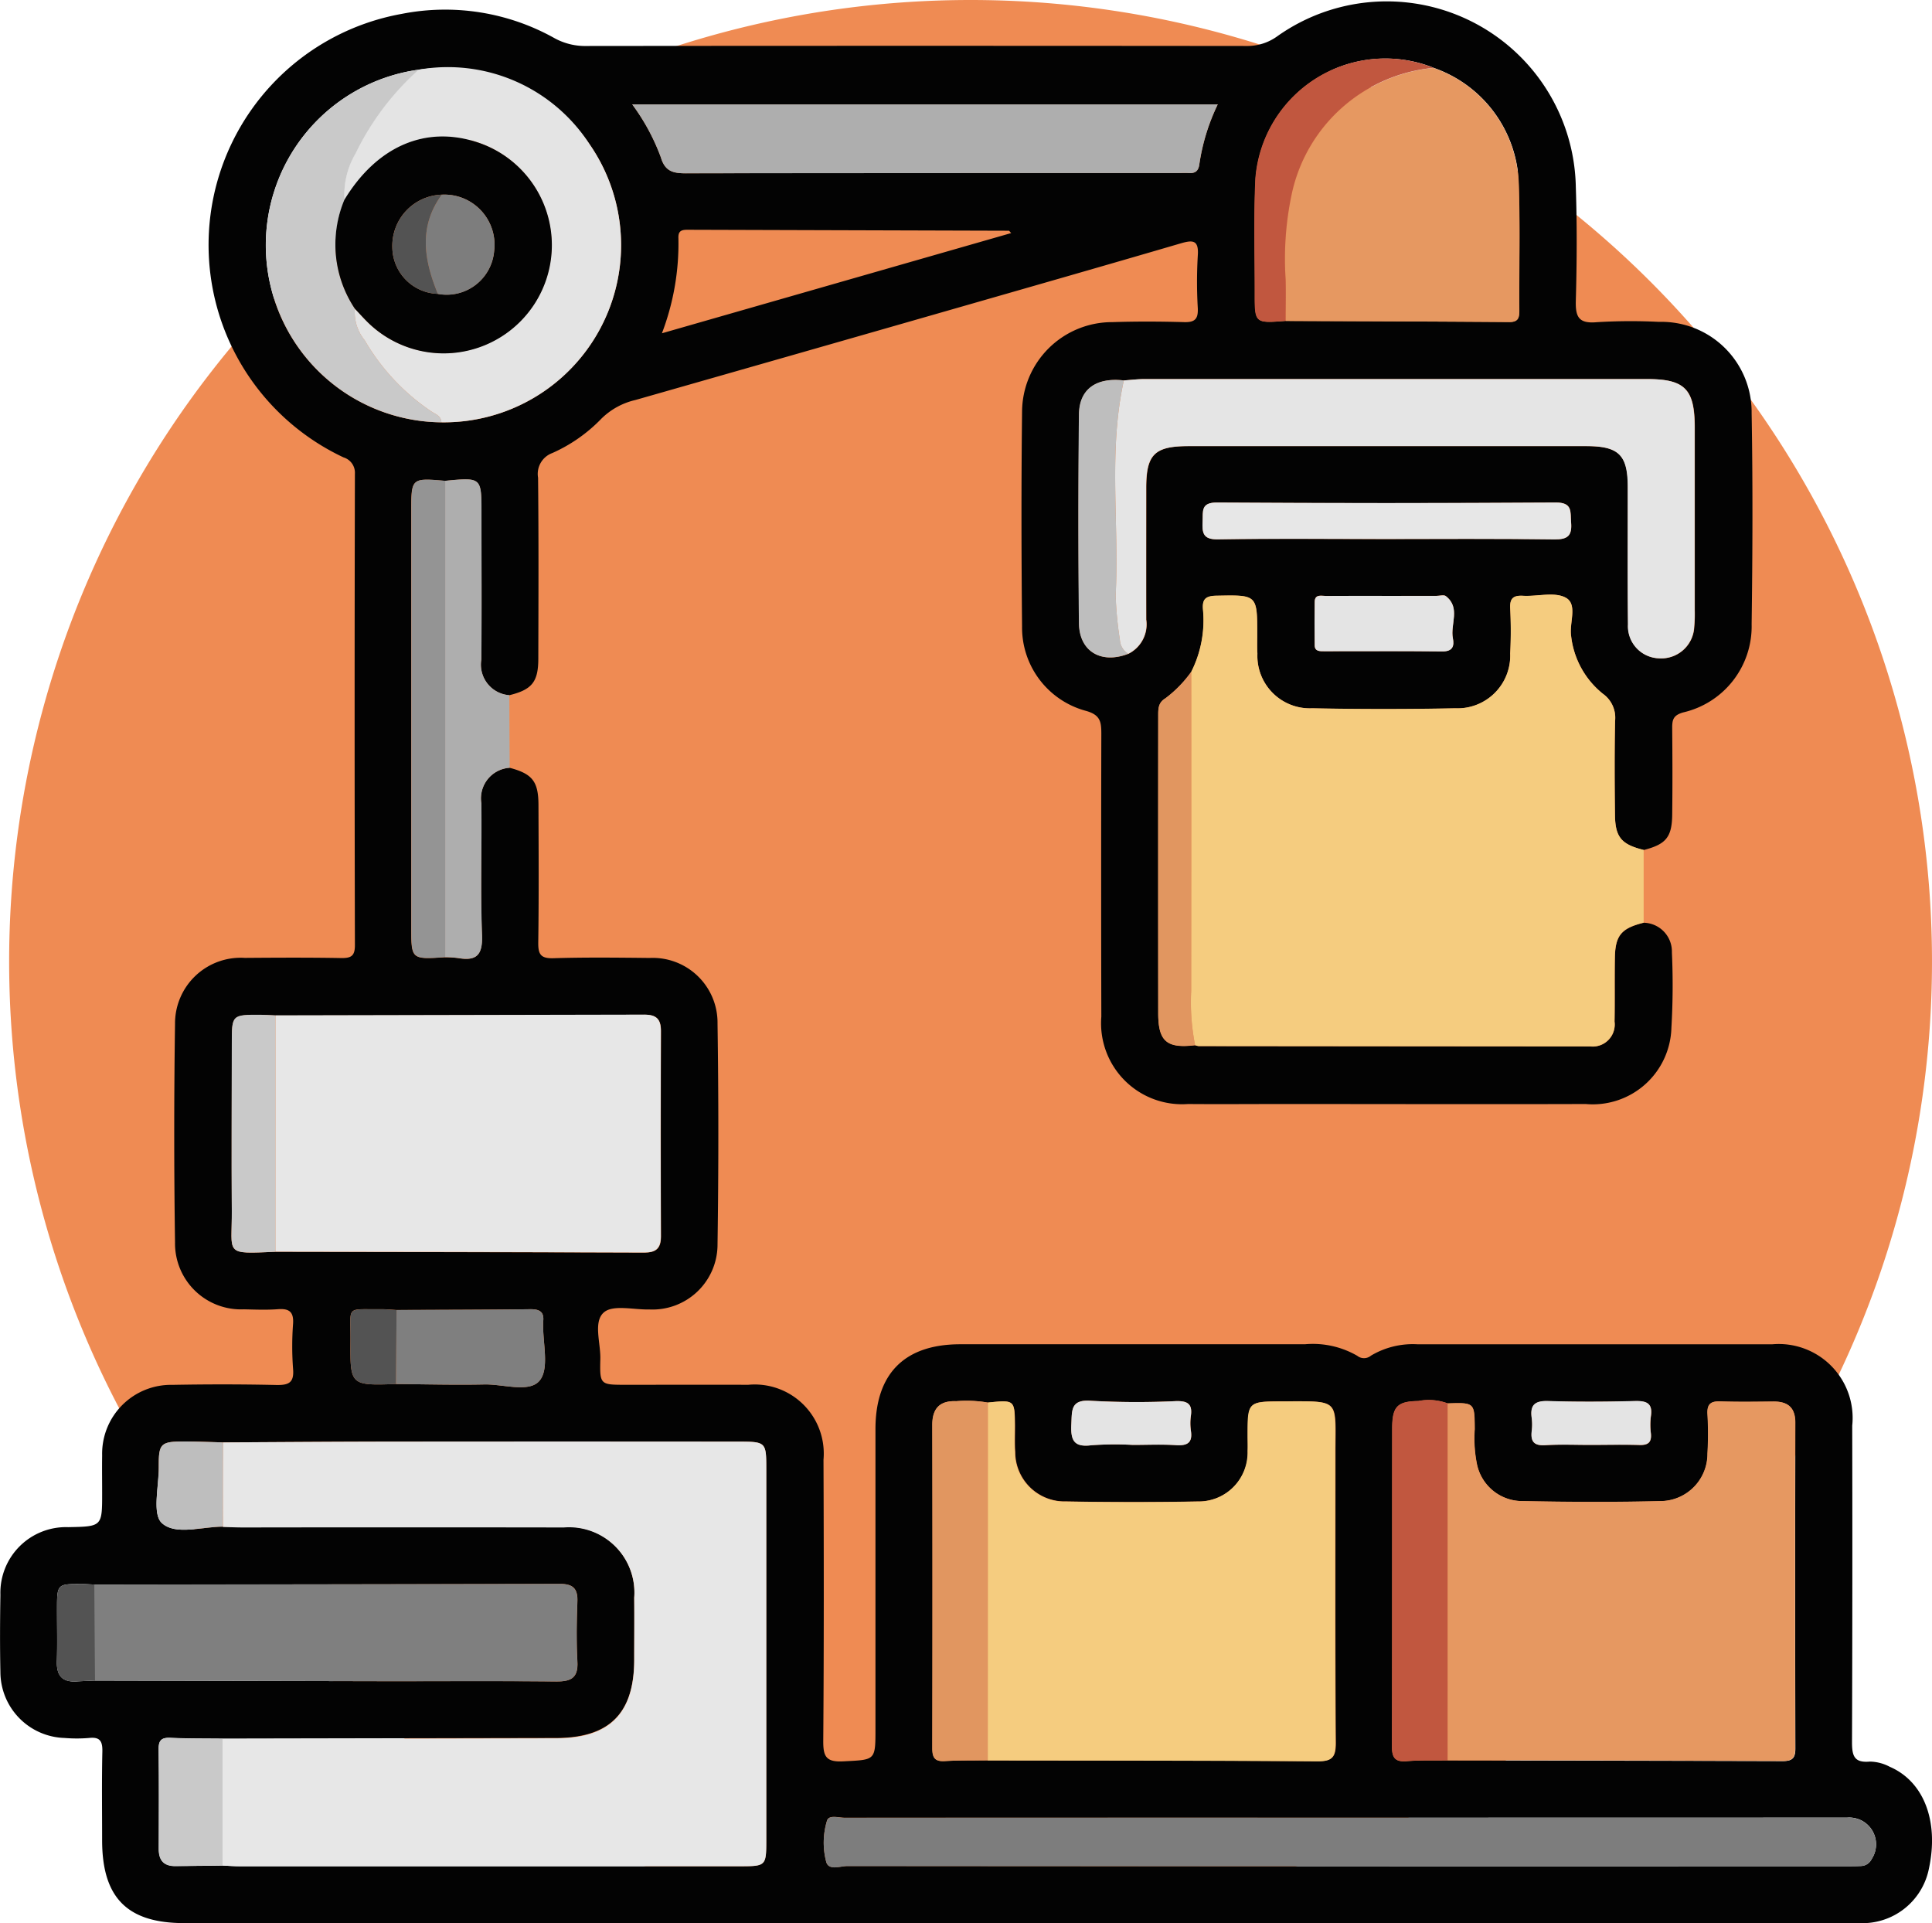 <svg xmlns="http://www.w3.org/2000/svg" width="82.39" height="82" viewBox="0 0 82.39 82">
  <g id="Grupo_956684" data-name="Grupo 956684" transform="translate(-302.61 -3929)">
    <g id="Grupo_962299" data-name="Grupo 962299">
      <g id="Grupo_951854" data-name="Grupo 951854" transform="translate(303 3929)">
        <path id="Trazado_621807" data-name="Trazado 621807" d="M41,0A41,41,0,1,1,0,41,41,41,0,0,1,41,0Z" fill="#ef8b53"/>
      </g>
      <g id="Grupo_962298" data-name="Grupo 962298" transform="translate(-606.391 -19109.564)">
        <g id="Grupo_962298-2" data-name="Grupo 962298" transform="translate(909 23038.564)">
          <path id="Trazado_634134" data-name="Trazado 634134" d="M623.545,355.452c.964.256,1.224.576,1.228,1.578.007,1.955.019,3.91-.009,5.865-.007.509.1.693.652.676,1.365-.042,2.732-.025,4.1-.011a2.763,2.763,0,0,1,2.893,2.8q.069,4.7,0,9.4a2.773,2.773,0,0,1-2.907,2.788c-.665.017-1.544-.214-1.938.123-.464.4-.136,1.3-.153,1.989-.027,1.1-.007,1.1,1.086,1.1,1.741,0,3.482-.006,5.223,0a2.945,2.945,0,0,1,3.208,3.194c.015,3.99.02,7.981-.01,11.971-.005.665.1.931.851.891,1.372-.072,1.375-.019,1.375-1.389q0-6.388,0-12.775c0-2.373,1.243-3.619,3.612-3.62q7.352,0,14.7,0a3.786,3.786,0,0,1,2.235.492.461.461,0,0,0,.584-.007,3.484,3.484,0,0,1,2-.483q7.553,0,15.106,0a3.151,3.151,0,0,1,3.417,3.469q.015,6.749-.009,13.5c0,.592.1.883.766.823a1.872,1.872,0,0,1,.843.221c1.46.63,2.106,2.334,1.668,4.355a2.888,2.888,0,0,1-2.967,2.311q-12.254.008-24.507,0H609.665c-2.431,0-3.5-1.083-3.5-3.537,0-1.259-.018-2.518.01-3.776.01-.441-.1-.633-.567-.581a6.346,6.346,0,0,1-1.044,0,2.821,2.821,0,0,1-2.737-2.807c-.023-1.1-.017-2.2,0-3.294a2.8,2.8,0,0,1,2.892-2.888c1.447-.027,1.447-.027,1.447-1.453,0-.536-.008-1.071,0-1.607a2.937,2.937,0,0,1,2.994-3.007c1.473-.027,2.946-.028,4.419.005.531.012.781-.085.729-.686a12.944,12.944,0,0,1,0-1.926c.032-.511-.168-.655-.647-.619s-.964.016-1.446.005a2.813,2.813,0,0,1-2.941-2.854q-.068-4.659,0-9.319a2.8,2.8,0,0,1,2.976-2.812c1.366-.01,2.732-.018,4.1.007.433.008.6-.085.595-.562q-.024-10.043,0-20.086a.685.685,0,0,0-.487-.7,10.009,10.009,0,0,1,2.483-18.91,9.553,9.553,0,0,1,6.524,1.04,2.718,2.718,0,0,0,1.367.329q14.061-.014,28.123,0a2.186,2.186,0,0,0,1.32-.411,8.065,8.065,0,0,1,12.736,6.438c.053,1.605.045,3.214,0,4.82-.02.694.112,1,.891.93a23.992,23.992,0,0,1,2.65-.014,3.851,3.851,0,0,1,3.956,3.892c.052,3,.041,6,0,9a3.764,3.764,0,0,1-2.916,3.76c-.427.121-.473.314-.471.667.011,1.232.015,2.464,0,3.7-.012.958-.272,1.26-1.214,1.5-.944-.233-1.214-.539-1.225-1.49-.016-1.338-.022-2.678.005-4.016a1.251,1.251,0,0,0-.52-1.153,3.682,3.682,0,0,1-1.355-2.465c-.086-.561.291-1.348-.229-1.632-.477-.26-1.2-.046-1.816-.081-.412-.023-.574.1-.552.534a18.857,18.857,0,0,1,0,1.927,2.248,2.248,0,0,1-2.341,2.336q-3.051.062-6.1,0a2.239,2.239,0,0,1-2.34-2.331c-.016-.267-.007-.536-.007-.8,0-1.724,0-1.7-1.746-1.669-.471.009-.606.159-.567.6a4.867,4.867,0,0,1-.5,2.644,5.117,5.117,0,0,1-1.111,1.137c-.312.189-.3.465-.3.764q0,6.333,0,12.666c0,1.2.372,1.5,1.574,1.355a.667.667,0,0,0,.156.038q8.349.009,16.7.014a.94.94,0,0,0,1.031-1.06c.018-.909,0-1.82.014-2.729.018-.95.279-1.25,1.23-1.487a1.227,1.227,0,0,1,1.2,1.264,31.068,31.068,0,0,1-.021,3.212,3.354,3.354,0,0,1-3.655,3.253c-4.313.013-8.625,0-12.938,0-1.339,0-2.679.011-4.018,0a3.453,3.453,0,0,1-3.7-3.723q-.014-6.026,0-12.053c0-.519-.034-.822-.68-.994a3.677,3.677,0,0,1-2.7-3.585c-.03-3.053-.036-6.107,0-9.16a3.842,3.842,0,0,1,3.856-3.824c1.017-.033,2.036-.029,3.053,0,.461.014.605-.135.585-.591a19.045,19.045,0,0,1,0-2.249c.049-.673-.22-.667-.739-.515-3.178.931-6.361,1.841-9.544,2.755q-6.853,1.968-13.71,3.923a3.027,3.027,0,0,0-1.44.793,6.655,6.655,0,0,1-2.093,1.466.947.947,0,0,0-.608,1.051c.027,2.571.017,5.142.01,7.714,0,1-.275,1.326-1.24,1.562a1.306,1.306,0,0,1-1.193-1.517c.02-2.088.006-4.178.006-6.266,0-1.506,0-1.506-1.55-1.357-1.443-.124-1.443-.124-1.443,1.318v17.708c0,1.381,0,1.381,1.442,1.286a4.822,4.822,0,0,1,.559.036c.8.14,1.047-.148,1.015-.981-.071-1.872-.006-3.749-.029-5.623A1.308,1.308,0,0,1,623.545,355.452ZM618.7,381.728c1.257.009,2.514.043,3.769.017.816-.017,1.931.375,2.364-.177.408-.518.121-1.584.14-2.409a.732.732,0,0,1,0-.08c.056-.429-.147-.547-.556-.542-1.9.025-3.8.025-5.695.034-.211-.012-.423-.036-.634-.034-1.568.019-1.321-.2-1.333,1.352C616.741,381.791,616.751,381.791,618.7,381.728Zm1.931-41.006a7.557,7.557,0,1,0-.963-15.037,7.554,7.554,0,0,0,.963,15.037Zm-14.776,49.557c-.185-.008-.37-.022-.555-.023-1.049-.006-1.056,0-1.058,1.064,0,.742.018,1.485-.006,2.226-.019.6.216.9.836.863.264-.017.529-.024.793-.036q6.259.014,12.518.027c2.381,0,4.762-.014,7.142.01.626.006.95-.142.91-.848-.048-.853-.034-1.712,0-2.567.02-.562-.206-.748-.755-.746Q615.763,390.278,605.852,390.279Zm57.1-64.672a5.554,5.554,0,0,0-7.6,4.719c-.077,1.63-.025,3.266-.029,4.9,0,1.275,0,1.275,1.322,1.171,3.176.013,6.353.023,9.529.047.382,0,.429-.179.426-.49-.012-1.842.042-3.686-.028-5.526A5.4,5.4,0,0,0,662.948,325.607Zm-13.212,13.329c-1.178-.137-1.9.368-1.915,1.449q-.045,4.452,0,8.906c.014,1.208.951,1.749,2.107,1.3a1.4,1.4,0,0,0,.761-1.457c-.007-1.873,0-3.746,0-5.619,0-1.43.356-1.779,1.817-1.779h16.939c1.4,0,1.778.374,1.78,1.747,0,1.953-.011,3.907.009,5.86a1.369,1.369,0,0,0,1.315,1.441,1.407,1.407,0,0,0,1.508-1.336,6.116,6.116,0,0,0,.022-.721q0-3.893,0-7.786c0-1.637-.419-2.062-2.03-2.063q-10.717,0-21.435,0C650.32,338.878,650.028,338.915,649.736,338.935Zm-36.18,37.153q7.861.015,15.721.036c.517,0,.717-.186.715-.7q-.017-4.371,0-8.743c0-.514-.194-.706-.713-.7q-7.861.03-15.721.032c-.213-.009-.425-.023-.638-.024-1.23-.006-1.23,0-1.23,1.23,0,2.372-.014,4.744,0,7.116C611.708,376.218,611.341,376.183,613.556,376.089Zm30.38,6.431a5.268,5.268,0,0,0-1.35-.061c-.7-.028-1.023.305-1.021,1.013q.012,6.886,0,13.771c0,.4.093.588.533.561.611-.037,1.226-.023,1.839-.032,4.681.008,9.363,0,14.044.038.63,0,.794-.159.79-.788-.029-4.119-.014-8.239-.015-12.359,0-2.322.229-2.2-2.221-2.2-1.516.005-1.516,0-1.517,1.478,0,.214.006.429,0,.642a2.089,2.089,0,0,1-2.125,2.149c-1.872.037-3.745.035-5.617,0a2.109,2.109,0,0,1-2.176-2.106c-.026-.373-.008-.749-.009-1.123C645.081,382.4,645.082,382.4,643.936,382.519Zm19.608,15.255q7.141.011,14.282.03c.426,0,.542-.137.541-.549q-.018-6.94,0-13.88c0-.657-.329-.909-.945-.9-.749.008-1.5.019-2.246-.006-.409-.014-.577.108-.553.539a15.152,15.152,0,0,1,0,1.684,2.016,2.016,0,0,1-1.9,2.025c-2.031.055-4.065.045-6.1,0a1.977,1.977,0,0,1-1.827-1.548,5.5,5.5,0,0,1-.1-1.515c-.008-1.138,0-1.138-1.154-1.1a2.307,2.307,0,0,0-1.253-.1c-.9.012-1.111.243-1.112,1.171-.005,4.512,0,9.023-.011,13.534,0,.466.1.691.617.651C662.369,397.761,662.958,397.782,663.544,397.774ZM611.31,402.26c.24.01.48.028.721.028q10.688,0,21.377,0c1.052,0,1.079-.026,1.079-1.086q0-7.915,0-15.83c0-1.183-.006-1.189-1.233-1.189q-7.474,0-14.948,0c-2.33,0-4.659.021-6.989.033-.529-.014-1.059-.038-1.589-.04-1.076,0-1.154.069-1.146,1.108.006.818-.286,1.982.131,2.37.576.533,1.7.158,2.6.154.294.007.588.021.882.021q6.827,0,13.654,0a2.791,2.791,0,0,1,3.005,3c.009.883,0,1.767,0,2.65,0,2.285-1.053,3.336-3.333,3.34l-14.214.027c-.746-.009-1.492,0-2.236-.035-.39-.017-.5.128-.492.5.019,1.413.011,2.825.006,4.237,0,.5.229.739.73.729C609.978,402.277,610.644,402.27,611.31,402.26Zm47.972-2.04q-10.727,0-21.454,0c-.258,0-.658-.132-.747.114a3.2,3.2,0,0,0-.044,1.738c.091.423.6.206.91.206q21.293.016,42.586.009c.214,0,.429,0,.642-.01a.517.517,0,0,0,.449-.293,1.141,1.141,0,0,0-1.05-1.768Zm-5.541-73.055H628.772a9.028,9.028,0,0,1,1.221,2.258c.174.59.513.681,1.058.68q10.516-.024,21.033-.011c.134,0,.268-.008.4,0,.282.019.435-.067.474-.387A8.775,8.775,0,0,1,653.741,327.165Zm-23.7,9.759,14.891-4.272c-.069-.072-.082-.1-.1-.1q-6.859-.02-13.718-.041c-.267,0-.386.072-.373.361A10.741,10.741,0,0,1,630.038,336.924Zm30.844,8.775c2.406,0,4.811-.018,7.217.013.571.007.755-.163.709-.721-.037-.454.078-.856-.662-.85q-7.216.051-14.433,0c-.7,0-.6.37-.618.8-.021.483,0,.781.651.77C656.124,345.674,658.5,345.7,660.882,345.7Zm-.052,2.424c-.828,0-1.657,0-2.485,0-.193,0-.469-.087-.474.255-.009.614-.007,1.229,0,1.843,0,.271.215.259.4.259,1.683,0,3.367-.01,5.05.008.442,0,.506-.241.443-.557-.12-.6.341-1.3-.3-1.8-.084-.065-.26-.011-.394-.011Zm-10.712,36.2c.616,0,1.233-.029,1.847.009.478.029.708-.1.629-.614a2.246,2.246,0,0,1,0-.641c.073-.512-.155-.633-.634-.622a35.358,35.358,0,0,1-3.611-.013c-.89-.069-.822.4-.852,1-.034.67.1.992.858.894A13.88,13.88,0,0,1,650.118,384.323Zm19.506,0c.7,0,1.392-.018,2.087.007.385.014.537-.115.5-.5a2.862,2.862,0,0,1,0-.721c.086-.564-.185-.663-.682-.651-1.23.029-2.462.037-3.692,0-.566-.019-.785.162-.707.721a2.207,2.207,0,0,1,0,.561c-.052.44.1.626.571.6C668.338,384.294,668.982,384.323,669.624,384.323Z" transform="translate(-601.809 -322.714)" fill="#030303"/>
          <path id="Trazado_634135" data-name="Trazado 634135" d="M759.551,404.727a4.867,4.867,0,0,0,.5-2.644c-.039-.443.1-.592.567-.6,1.745-.035,1.745-.054,1.746,1.67,0,.268-.009.536.007.8a2.239,2.239,0,0,0,2.34,2.331q3.051.059,6.1,0a2.248,2.248,0,0,0,2.341-2.336,18.856,18.856,0,0,0,0-1.927c-.022-.434.14-.557.552-.534.613.034,1.339-.18,1.816.081.52.284.143,1.07.229,1.631a3.682,3.682,0,0,0,1.355,2.465,1.251,1.251,0,0,1,.52,1.153c-.028,1.338-.021,2.678-.005,4.016.012.951.281,1.258,1.225,1.49q0,1.551,0,3.1c-.951.236-1.211.537-1.23,1.487-.017.909,0,1.82-.014,2.729a.94.94,0,0,1-1.031,1.06q-8.349-.007-16.7-.014a.667.667,0,0,1-.156-.038,9.453,9.453,0,0,1-.167-2.3Q759.557,411.536,759.551,404.727Z" transform="translate(-708.75 -376.084)" fill="#f5cc7f"/>
          <path id="Trazado_634136" data-name="Trazado 634136" d="M663.511,398.478a1.308,1.308,0,0,0-1.207,1.507c.023,1.874-.042,3.751.029,5.623.032.833-.217,1.121-1.015.981a4.813,4.813,0,0,0-.559-.036q0-10.156,0-20.311c1.55-.149,1.55-.149,1.55,1.357,0,2.089.014,4.178-.006,6.266a1.306,1.306,0,0,0,1.193,1.517Q663.5,396.931,663.511,398.478Z" transform="translate(-641.774 -365.741)" fill="#aeaeae"/>
          <path id="Trazado_634137" data-name="Trazado 634137" d="M631.309,513.616c2.33-.011,4.659-.03,6.989-.033q7.474-.008,14.948,0c1.227,0,1.234.006,1.234,1.189q0,7.915,0,15.83c0,1.059-.027,1.086-1.08,1.086q-10.689,0-21.377,0c-.24,0-.48-.018-.721-.028q0-2.7,0-5.4l14.214-.027c2.279,0,3.329-1.055,3.333-3.34,0-.884.008-1.767,0-2.65a2.791,2.791,0,0,0-3.005-3q-6.827-.011-13.654,0c-.294,0-.588-.014-.882-.021Q631.3,515.413,631.309,513.616Z" transform="translate(-621.8 -452.113)" fill="#e7e7e7"/>
          <path id="Trazado_634138" data-name="Trazado 634138" d="M793.5,508.335c1.151-.036,1.146-.036,1.154,1.1a5.5,5.5,0,0,0,.1,1.515,1.977,1.977,0,0,0,1.827,1.548c2.031.042,4.065.052,6.1,0a2.016,2.016,0,0,0,1.9-2.025,15.121,15.121,0,0,0,0-1.684c-.024-.431.144-.553.553-.539.748.026,1.5.014,2.246.006.616-.006.946.245.945.9q-.011,6.94,0,13.88c0,.412-.115.551-.541.549q-7.141-.031-14.282-.03Q793.5,515.946,793.5,508.335Z" transform="translate(-731.768 -448.497)" fill="#e69861"/>
          <path id="Trazado_634139" data-name="Trazado 634139" d="M732.614,508.3c1.146-.115,1.146-.115,1.146.993,0,.375-.017.75.009,1.123a2.109,2.109,0,0,0,2.176,2.106c1.872.03,3.746.033,5.618,0a2.089,2.089,0,0,0,2.125-2.149c.01-.214,0-.428,0-.642,0-1.477,0-1.472,1.517-1.478,2.451-.009,2.221-.126,2.221,2.2,0,4.12-.014,8.239.015,12.359,0,.629-.16.793-.79.788-4.681-.035-9.362-.031-14.044-.038Q732.614,515.929,732.614,508.3Z" transform="translate(-690.487 -448.497)" fill="#f5cc7f"/>
          <path id="Trazado_634140" data-name="Trazado 634140" d="M638.286,457.079q7.861-.012,15.721-.032c.519,0,.716.19.713.7q-.017,4.372,0,8.743c0,.516-.2.7-.715.7q-7.86-.032-15.721-.036Q638.285,462.12,638.286,457.079Z" transform="translate(-626.538 -413.785)" fill="#e7e7e7"/>
          <path id="Trazado_634141" data-name="Trazado 634141" d="M749.85,372.956c.292-.02.583-.057.876-.058q10.717,0,21.435,0c1.61,0,2.029.426,2.03,2.063q0,3.893,0,7.786a6.1,6.1,0,0,1-.022.721,1.407,1.407,0,0,1-1.508,1.336,1.369,1.369,0,0,1-1.315-1.441c-.02-1.953-.006-3.907-.009-5.86,0-1.373-.382-1.747-1.78-1.747H752.617c-1.46,0-1.816.349-1.817,1.779,0,1.873,0,3.746,0,5.619a1.4,1.4,0,0,1-.761,1.457.733.733,0,0,1-.359-.594,15.591,15.591,0,0,1-.18-1.9C749.66,379.063,749.178,375.988,749.85,372.956Z" transform="translate(-701.923 -356.735)" fill="#e5e5e5"/>
          <path id="Trazado_634142" data-name="Trazado 634142" d="M733.235,563.314h21.293a1.141,1.141,0,0,1,1.049,1.768.517.517,0,0,1-.449.293c-.214.009-.428.01-.642.01q-21.293,0-42.586-.009c-.313,0-.82.216-.91-.206a3.2,3.2,0,0,1,.044-1.738c.089-.246.49-.113.747-.114Q722.508,563.31,733.235,563.314Z" transform="translate(-675.762 -485.808)" fill="#7d7d7d"/>
          <path id="Trazado_634143" data-name="Trazado 634143" d="M778.338,331.7a5.4,5.4,0,0,1,3.62,4.82c.07,1.84.017,3.684.028,5.526,0,.311-.044.493-.426.49-3.176-.025-6.352-.034-9.529-.047,0-.588.009-1.176,0-1.763a13.289,13.289,0,0,1,.278-3.731A6.839,6.839,0,0,1,778.338,331.7Z" transform="translate(-717.199 -328.803)" fill="#e69861"/>
          <path id="Trazado_634144" data-name="Trazado 634144" d="M614.365,532.45q9.911-.011,19.821-.03c.549,0,.775.185.755.746-.03.855-.044,1.714,0,2.567.04.706-.284.854-.91.848-2.381-.024-4.762-.006-7.142-.01q-6.259-.011-12.518-.027Q614.37,534.5,614.365,532.45Z" transform="translate(-610.321 -464.885)" fill="#7f7f7f"/>
          <path id="Trazado_634145" data-name="Trazado 634145" d="M650.52,331.768a7.2,7.2,0,0,1,7.3,3.2,7.555,7.555,0,0,1-6.334,11.836c-.007-.266-.24-.343-.409-.451a9.252,9.252,0,0,1-2.865-3.053,1.854,1.854,0,0,1-.413-1.341c.164.174.324.352.492.522A4.611,4.611,0,1,0,653,334.859c-2.2-.719-4.267.18-5.651,2.457a3.48,3.48,0,0,1,.476-1.975A11.529,11.529,0,0,1,650.52,331.768Z" transform="translate(-632.663 -328.798)" fill="#e4e4e4"/>
          <path id="Trazado_634146" data-name="Trazado 634146" d="M710.5,336.535a8.776,8.776,0,0,0-.783,2.541c-.039.32-.192.405-.474.387-.133-.009-.267,0-.4,0q-10.517,0-21.033.011c-.545,0-.885-.09-1.058-.68a9.028,9.028,0,0,0-1.221-2.258Z" transform="translate(-658.569 -332.084)" fill="#aeaeae"/>
          <path id="Trazado_634147" data-name="Trazado 634147" d="M643.5,331.937a11.531,11.531,0,0,0-2.695,3.573,3.481,3.481,0,0,0-.476,1.975,4.935,4.935,0,0,0,.446,4.644,1.854,1.854,0,0,0,.413,1.341,9.252,9.252,0,0,0,2.865,3.053c.169.107.4.184.409.451a7.554,7.554,0,0,1-.963-15.037Z" transform="translate(-625.638 -328.967)" fill="#c9c9c9"/>
          <path id="Trazado_634148" data-name="Trazado 634148" d="M727.62,508.26q0,7.627,0,15.254c-.613.008-1.228-.005-1.839.032-.44.027-.534-.162-.533-.561q.016-6.886,0-13.771c0-.708.324-1.042,1.021-1.013A5.268,5.268,0,0,1,727.62,508.26Z" transform="translate(-685.493 -448.455)" fill="#e19660"/>
          <path id="Trazado_634149" data-name="Trazado 634149" d="M788.5,508.229q0,7.611,0,15.222c-.587.008-1.176-.013-1.76.032-.518.04-.619-.184-.617-.651.014-4.511.005-9.022.011-13.534,0-.929.212-1.159,1.112-1.171A2.307,2.307,0,0,1,788.5,508.229Z" transform="translate(-726.766 -448.391)" fill="#c1573f"/>
          <path id="Trazado_634150" data-name="Trazado 634150" d="M657.725,386.269q0,10.156,0,20.311c-1.442.095-1.442.095-1.442-1.286V387.587C656.282,386.146,656.282,386.146,657.725,386.269Z" transform="translate(-638.739 -365.768)" fill="#949494"/>
          <path id="Trazado_634151" data-name="Trazado 634151" d="M768.837,390.8c-2.379,0-4.758-.024-7.136.016-.647.011-.672-.287-.651-.77.019-.433-.08-.807.618-.8q7.216.045,14.433,0c.739-.005.624.4.662.851.046.558-.138.728-.709.721C773.649,390.785,771.243,390.8,768.837,390.8Z" transform="translate(-709.764 -367.819)" fill="#e7e7e7"/>
          <path id="Trazado_634152" data-name="Trazado 634152" d="M756.582,411.653q0,6.809,0,13.619a9.459,9.459,0,0,0,.167,2.3c-1.2.147-1.572-.159-1.574-1.355q-.01-6.333,0-12.666c0-.3-.013-.575.3-.764A5.115,5.115,0,0,0,756.582,411.653Z" transform="translate(-705.782 -383.01)" fill="#e19660"/>
          <path id="Trazado_634153" data-name="Trazado 634153" d="M775.566,330.805a6.839,6.839,0,0,0-6.034,5.294,13.289,13.289,0,0,0-.278,3.731c.014.587,0,1.175,0,1.763-1.322.1-1.325.1-1.322-1.171,0-1.633-.048-3.269.029-4.9A5.554,5.554,0,0,1,775.566,330.805Z" transform="translate(-714.427 -327.912)" fill="#c1573f"/>
          <path id="Trazado_634154" data-name="Trazado 634154" d="M654.275,496.088c1.9-.009,3.8-.01,5.695-.034.408-.005.611.113.556.542a.717.717,0,0,0,0,.08c-.019.825.269,1.89-.14,2.409-.434.551-1.549.159-2.364.176-1.256.026-2.513-.008-3.769-.017Z" transform="translate(-637.363 -440.23)" fill="#7f7f7f"/>
          <path id="Trazado_634155" data-name="Trazado 634155" d="M634.335,457.093q0,5.041,0,10.081c-2.215.095-1.848.129-1.862-1.76-.019-2.372,0-4.744,0-7.116,0-1.234,0-1.235,1.23-1.23C633.91,457.069,634.122,457.084,634.335,457.093Z" transform="translate(-622.587 -413.799)" fill="#c9c9c9"/>
          <path id="Trazado_634156" data-name="Trazado 634156" d="M746.548,373.037c-.672,3.032-.191,6.107-.348,9.158a15.567,15.567,0,0,0,.18,1.9.732.732,0,0,0,.359.594c-1.155.449-2.093-.091-2.107-1.3q-.05-4.452,0-8.906C744.644,373.4,745.37,372.9,746.548,373.037Z" transform="translate(-698.621 -356.815)" fill="#bebebe"/>
          <path id="Trazado_634157" data-name="Trazado 634157" d="M625.553,552.856q0,2.7,0,5.4c-.666.01-1.331.017-2,.031-.5.01-.731-.232-.73-.729,0-1.412.013-2.825-.006-4.237-.005-.376.1-.521.492-.5C624.061,552.854,624.807,552.847,625.553,552.856Z" transform="translate(-616.056 -478.715)" fill="#c9c9c9"/>
          <path id="Trazado_634158" data-name="Trazado 634158" d="M778.836,401.566h2.244c.134,0,.31-.054.394.011.642.5.181,1.2.3,1.8.063.316,0,.562-.443.557-1.683-.018-3.367-.007-5.05-.008-.189,0-.4.012-.4-.259-.008-.614-.01-1.229,0-1.843.005-.342.281-.253.474-.255C777.179,401.562,778.007,401.567,778.836,401.566Z" transform="translate(-719.814 -376.158)" fill="#e4e4e4"/>
          <path id="Trazado_634159" data-name="Trazado 634159" d="M625.377,513.607q0,1.8-.008,3.592c-.892,0-2.02.38-2.6-.154-.418-.387-.126-1.552-.131-2.37-.007-1.039.07-1.112,1.146-1.108C624.318,513.569,624.848,513.594,625.377,513.607Z" transform="translate(-615.869 -452.104)" fill="#bebebe"/>
          <path id="Trazado_634160" data-name="Trazado 634160" d="M746.286,510.045a13.887,13.887,0,0,0-1.765.015c-.76.1-.891-.224-.858-.894.03-.6-.037-1.07.852-1a35.359,35.359,0,0,0,3.612.013c.479-.012.707.11.634.622a2.248,2.248,0,0,0,0,.641c.079.516-.151.643-.629.614C747.519,510.016,746.9,510.045,746.286,510.045Z" transform="translate(-697.976 -448.436)" fill="#e4e4e4"/>
          <path id="Trazado_634161" data-name="Trazado 634161" d="M807.095,510.079c-.642,0-1.286-.028-1.926.01-.474.028-.622-.157-.571-.6a2.213,2.213,0,0,0,0-.561c-.079-.559.14-.739.707-.721,1.229.04,2.462.032,3.692,0,.5-.012.768.088.682.651a2.859,2.859,0,0,0,0,.721c.041.387-.11.515-.5.5C808.487,510.061,807.79,510.079,807.095,510.079Z" transform="translate(-739.279 -448.47)" fill="#e4e4e4"/>
          <path id="Trazado_634162" data-name="Trazado 634162" d="M610.955,532.462q.005,2.047.01,4.094c-.264.012-.529.019-.793.036-.621.041-.856-.262-.836-.863.024-.741,0-1.484.006-2.226,0-1.063.009-1.07,1.058-1.064C610.585,532.44,610.77,532.454,610.955,532.462Z" transform="translate(-606.911 -464.897)" fill="#535353"/>
          <path id="Trazado_634163" data-name="Trazado 634163" d="M650.168,496.089q-.012,1.578-.023,3.156c-1.947.063-1.957.063-1.943-1.838.012-1.55-.235-1.332,1.333-1.352C649.745,496.053,649.957,496.077,650.168,496.089Z" transform="translate(-633.256 -440.23)" fill="#535353"/>
          <path id="Trazado_634164" data-name="Trazado 634164" d="M647.055,348.126a4.935,4.935,0,0,1-.446-4.644c1.384-2.277,3.453-3.176,5.651-2.457a4.615,4.615,0,1,1-4.713,7.623C647.379,348.478,647.219,348.3,647.055,348.126Zm3.709-4.862a2.181,2.181,0,0,0-2.11,2.229,2.008,2.008,0,0,0,1.942,2,2.032,2.032,0,0,0,2.4-1.832A2.137,2.137,0,0,0,650.764,343.265Z" transform="translate(-631.922 -334.964)" fill="#030303"/>
          <path id="Trazado_634165" data-name="Trazado 634165" d="M658.882,348.489a2.137,2.137,0,0,1,2.232,2.4,2.033,2.033,0,0,1-2.4,1.833C658.128,351.284,657.876,349.862,658.882,348.489Z" transform="translate(-640.04 -340.188)" fill="#7d7d7d"/>
          <path id="Trazado_634166" data-name="Trazado 634166" d="M655.872,348.489c-1.006,1.373-.754,2.8-.168,4.231a2.009,2.009,0,0,1-1.942-2A2.181,2.181,0,0,1,655.872,348.489Z" transform="translate(-637.03 -340.188)" fill="#535353"/>
        </g>
      </g>
    </g>
  </g>
</svg>
